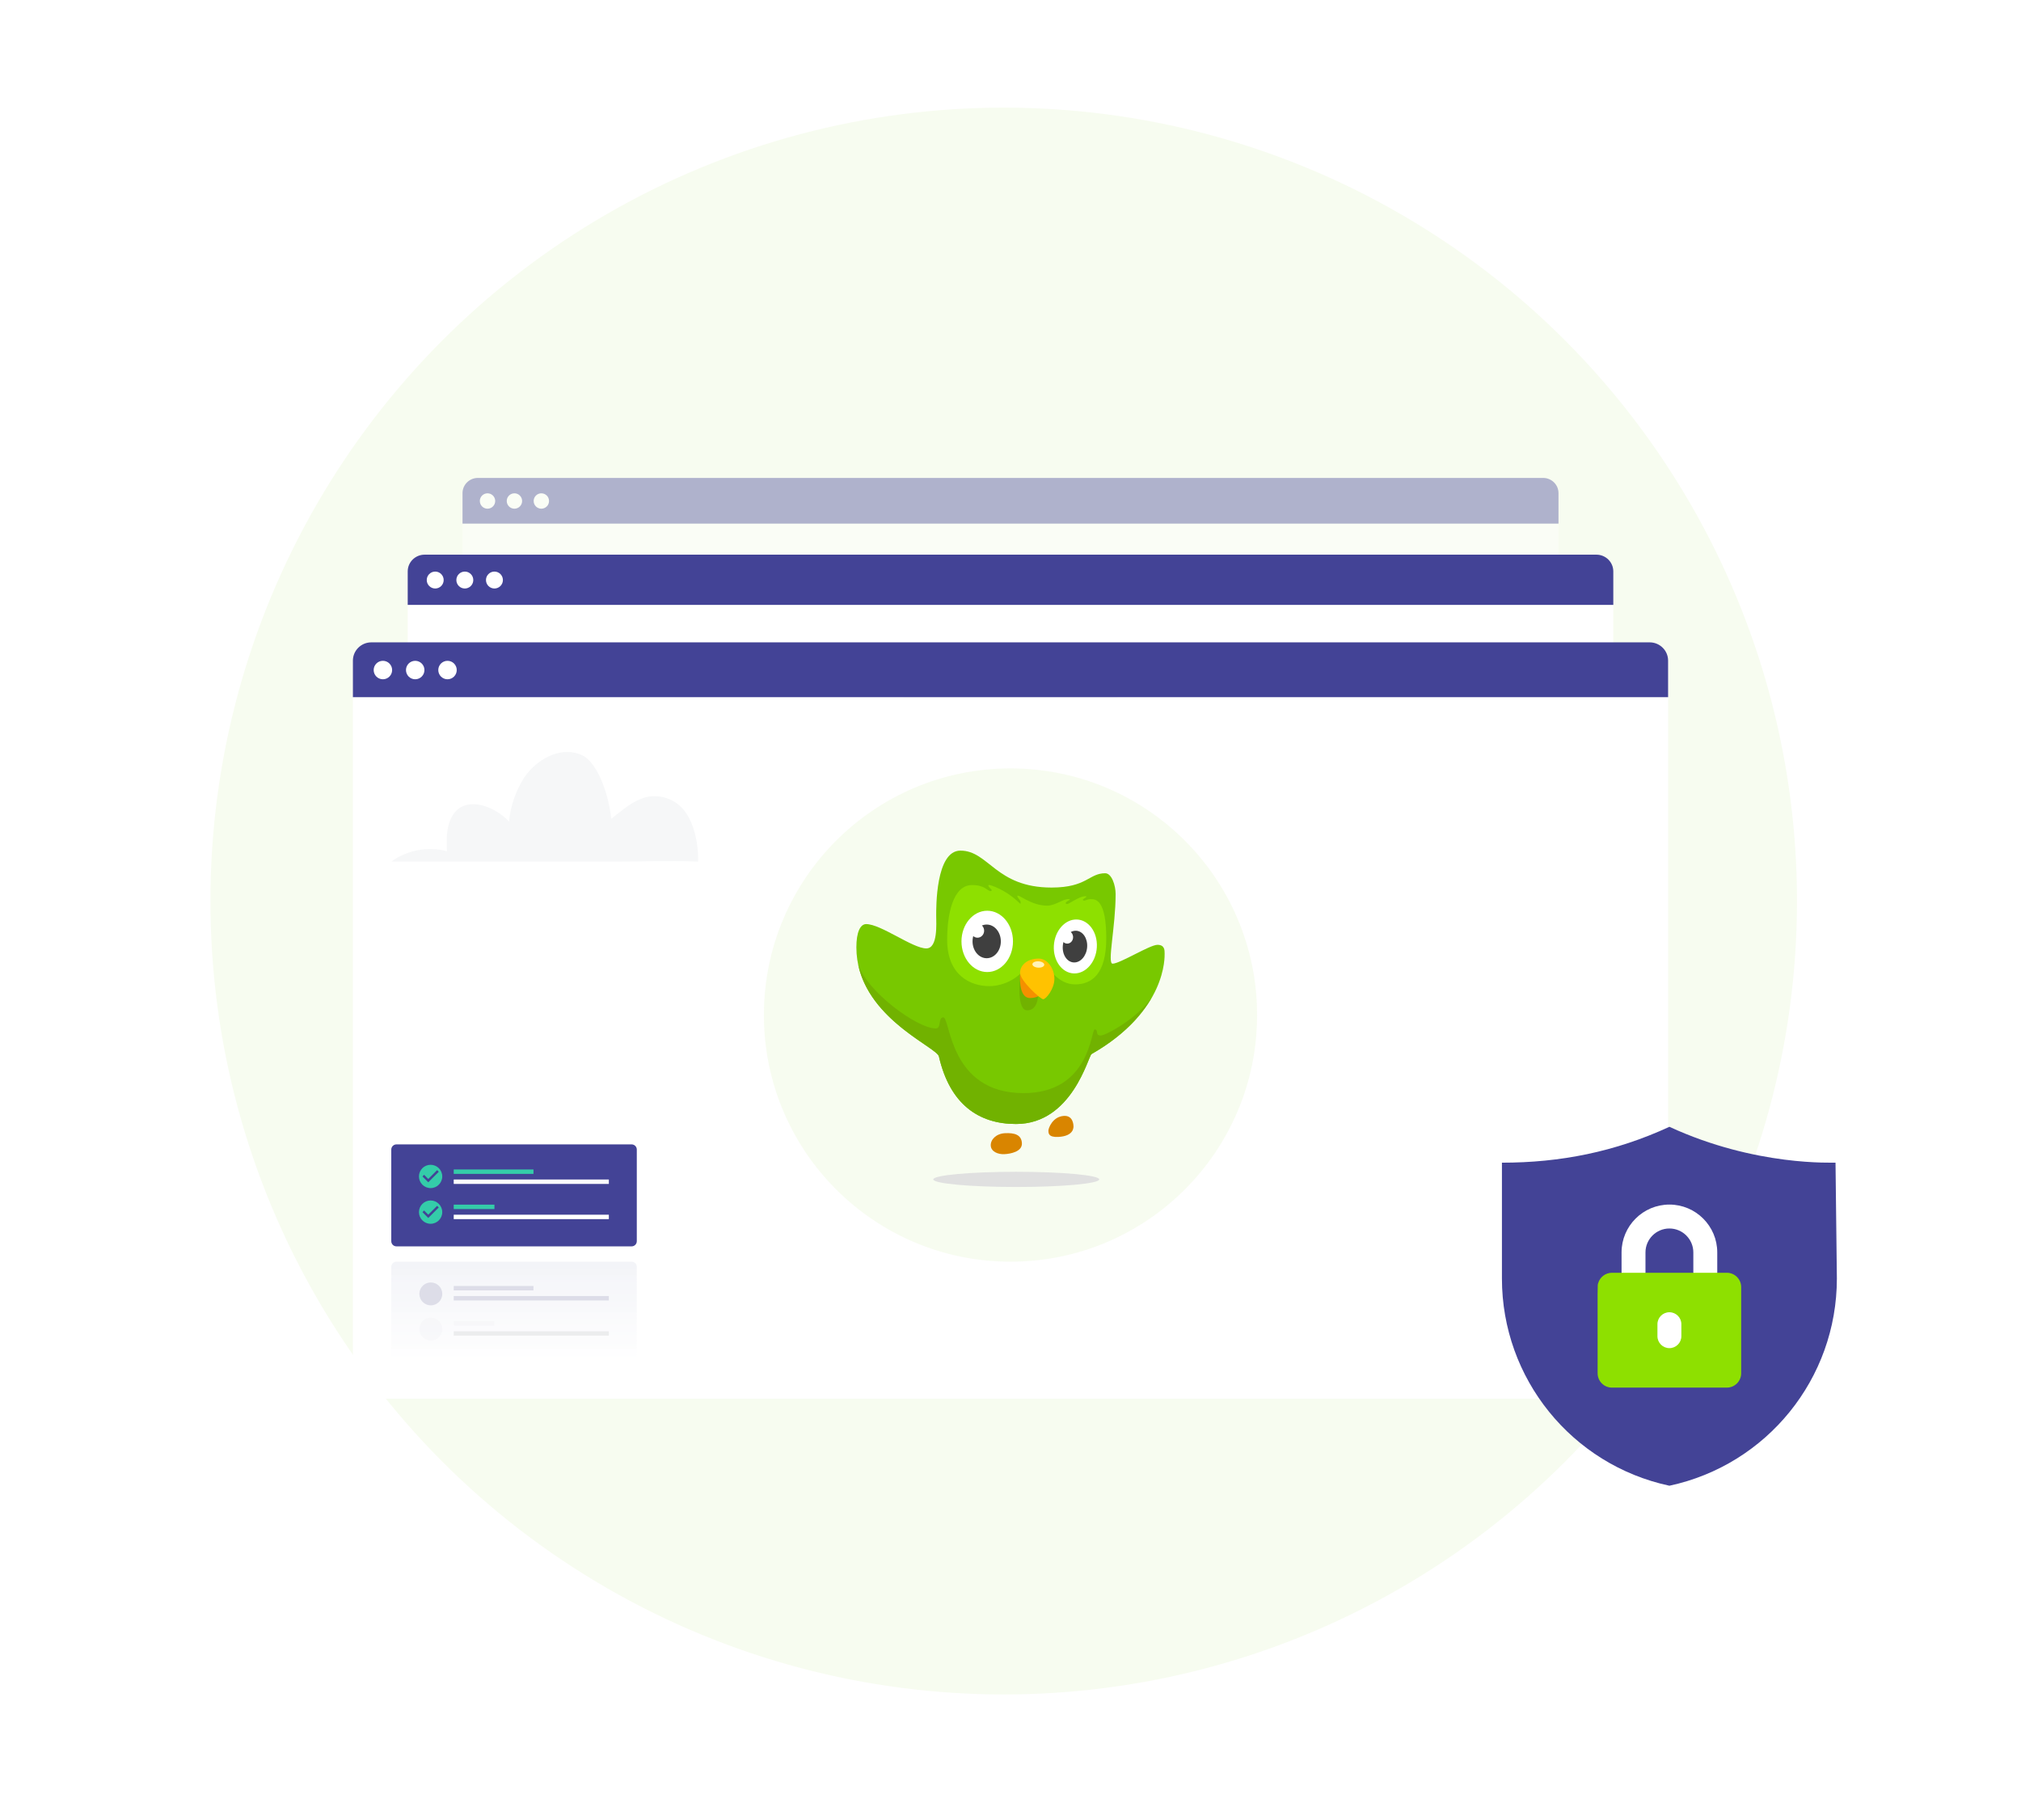 <svg width="461" height="415" viewBox="0 0 461 415" fill="none" xmlns="http://www.w3.org/2000/svg">
<g filter="url(#filter0_d_2438_11830)">
<circle r="180.952" transform="matrix(-1 0 0 1 228.952 207.5)" fill="#F7FCF0"/>
<g opacity="0.4">
<g filter="url(#filter1_d_2438_11830)">
<path d="M105.502 113.417H355.502V243.195C355.502 245.158 353.931 246.75 351.993 246.75H109.011C107.073 246.75 105.502 245.158 105.502 243.195V113.417Z" fill="white"/>
<path d="M112.793 144.667H155.612C162.332 144.667 164.432 144.454 171.123 144.667C171.199 140.525 170.041 136.572 168.065 134.472C167.212 133.582 166.149 132.924 164.974 132.56C163.8 132.196 162.553 132.137 161.35 132.389C158.457 133.164 156.499 135.111 154.618 136.531C153.953 130.821 151.601 125.59 149.067 124.448C144.71 122.483 140.153 125.596 138.113 128.625C136.469 131.162 135.46 134.061 135.173 137.075C132.432 134.028 126.317 131.708 124.112 136.537C123.23 138.424 123.301 140.608 123.377 142.69C121.577 142.221 119.696 142.155 117.867 142.496C116.039 142.838 114.307 143.579 112.793 144.667V144.667Z" fill="#F6F7F8"/>
<path d="M348.21 225.897C347.202 223.32 345.292 221.939 343.03 221.68C340.182 221.35 337.287 223.043 337.287 223.043C337.287 223.043 338.36 218.792 336.907 215.441C335.913 213.155 334.336 211.009 332.14 210.444C329.869 209.861 327.46 211.009 325.767 212.835C324.075 214.661 322.992 217.047 322.012 219.443C321.513 217.745 320.842 215.842 319.362 215.211C317.882 214.58 316.046 215.689 315.246 217.296C314.446 218.902 314.4 220.868 314.506 222.713C312.726 221.609 310.455 221.279 308.675 222.388C308.092 222.779 307.599 223.298 307.231 223.908C306.862 224.517 306.628 225.203 306.543 225.917L348.21 225.897Z" fill="#F6F7F8"/>
<circle opacity="0.06" cx="230.504" cy="173.833" r="46.875" fill="#0CAA41"/>
<path d="M242.747 160.386C242.747 160.221 242.883 160.081 243.05 160.081H250.873C251.04 160.081 251.17 160.228 251.17 160.392V194.768C251.17 199.38 247.405 203.13 242.747 203.13H217.452C212.788 203.13 209.016 199.392 209.016 194.768H242.747V160.386ZM217.452 144.536C212.788 144.536 209.016 148.286 209.016 152.91V187.286C209.016 187.451 209.158 187.591 209.326 187.591H217.142C217.309 187.591 217.452 187.451 217.452 187.286V152.91H251.17C251.17 148.286 247.405 144.536 242.747 144.536H217.452Z" fill="#0CAA41"/>
<path d="M105.502 106.472C105.502 104.555 107.073 103 109.011 103H351.993C353.931 103 355.502 104.555 355.502 106.472V113.417H105.502V106.472Z" fill="#434396"/>
<circle cx="111.204" cy="108.263" r="1.754" fill="white"/>
<circle cx="117.344" cy="108.263" r="1.754" fill="white"/>
<circle cx="123.485" cy="108.263" r="1.754" fill="white"/>
</g>
<path d="M158.48 227.37H113.776C113.233 227.37 112.793 227.81 112.793 228.353V245.767C112.793 246.31 113.233 246.75 113.776 246.75H158.48C159.023 246.75 159.463 246.31 159.463 245.767V228.353C159.463 227.81 159.023 227.37 158.48 227.37Z" fill="url(#paint0_linear_2438_11830)"/>
<path d="M122.488 233.495C122.488 233.925 122.36 234.346 122.121 234.704C121.882 235.061 121.542 235.34 121.145 235.505C120.747 235.669 120.31 235.713 119.888 235.629C119.466 235.545 119.078 235.337 118.774 235.033C118.47 234.729 118.263 234.341 118.179 233.919C118.095 233.497 118.138 233.06 118.303 232.662C118.467 232.265 118.746 231.925 119.104 231.686C119.462 231.447 119.882 231.32 120.312 231.32C120.598 231.32 120.881 231.376 121.145 231.485C121.409 231.594 121.649 231.755 121.851 231.957C122.053 232.159 122.213 232.399 122.322 232.662C122.432 232.926 122.488 233.209 122.488 233.495Z" fill="#DDDDE8"/>
<path d="M139.825 231.995H124.664V232.835H139.825V231.995Z" fill="#DDDDE8"/>
<path d="M154.152 233.904H124.664V234.744H154.152V233.904Z" fill="#DDDDE8"/>
<path opacity="0.12" d="M122.488 240.182C122.488 240.613 122.36 241.033 122.121 241.391C121.882 241.749 121.542 242.028 121.145 242.192C120.747 242.357 120.31 242.4 119.888 242.316C119.466 242.232 119.078 242.025 118.774 241.721C118.47 241.416 118.263 241.029 118.179 240.607C118.095 240.185 118.138 239.747 118.303 239.35C118.467 238.952 118.746 238.613 119.104 238.374C119.462 238.135 119.882 238.007 120.312 238.007C120.889 238.008 121.442 238.238 121.85 238.645C122.257 239.053 122.487 239.606 122.488 240.182Z" fill="#DDDDE8"/>
<path opacity="0.12" d="M132.406 238.682H124.664V239.522H132.406V238.682Z" fill="#DDDDE8"/>
<path opacity="0.12" d="M154.152 240.595H124.664V241.435H154.152V240.595Z" fill="#7D7D82"/>
</g>
<g filter="url(#filter2_d_2438_11830)">
<path d="M93.002 131.958H368.002V274.714C368.002 276.874 366.274 278.625 364.142 278.625H96.862C94.73 278.625 93.002 276.874 93.002 274.714V131.958Z" fill="white"/>
<path d="M101.024 166.333H148.124C155.517 166.333 157.826 166.099 165.186 166.333C165.27 161.777 163.996 157.429 161.823 155.118C160.884 154.14 159.715 153.416 158.423 153.016C157.131 152.615 155.76 152.55 154.436 152.827C151.254 153.68 149.1 155.821 147.031 157.383C146.3 151.102 143.712 145.349 140.925 144.092C136.132 141.931 131.119 145.355 128.875 148.688C127.067 151.478 125.957 154.667 125.641 157.982C122.627 154.63 115.9 152.079 113.475 157.39C112.504 159.466 112.582 161.868 112.666 164.159C110.685 163.643 108.617 163.57 106.605 163.946C104.593 164.321 102.688 165.136 101.024 166.333V166.333Z" fill="#F6F7F8"/>
<path d="M359.982 255.687C358.873 252.852 356.772 251.332 354.285 251.048C351.151 250.685 347.967 252.547 347.967 252.547C347.967 252.547 349.147 247.872 347.549 244.185C346.456 241.671 344.721 239.309 342.305 238.689C339.807 238.047 337.157 239.309 335.295 241.318C333.433 243.327 332.243 245.952 331.164 248.587C330.615 246.72 329.877 244.627 328.25 243.932C326.622 243.238 324.602 244.458 323.722 246.225C322.842 247.993 322.791 250.154 322.908 252.184C320.95 250.969 318.452 250.606 316.494 251.827C315.852 252.257 315.31 252.828 314.905 253.498C314.5 254.169 314.241 254.923 314.149 255.708L359.982 255.687Z" fill="#F6F7F8"/>
<circle opacity="0.06" cx="230.502" cy="198.417" r="51.562" fill="black"/>
<path fill-rule="evenodd" clip-rule="evenodd" d="M210.11 182.395V196.624C209.096 196.725 208.274 196.906 207.64 197.156C207.003 197.41 206.333 197.844 205.623 198.449C203.592 200.024 202.577 202.05 202.577 204.537C202.563 205.31 202.667 206.08 202.884 206.822C203.592 206.216 204.29 205.805 204.975 205.605C205.659 205.402 206.51 205.298 207.527 205.298C208.031 205.298 208.44 205.354 208.744 205.453C209.048 205.557 209.507 205.754 210.113 206.064V220.062L220.615 230.644L230.281 220.823L241.924 230.644L258.894 214.208V186.048L248.392 177.983L240.631 184.984L230.056 177.983L220.618 185.899V181.256C220.618 179.735 219.528 178.011 217.348 176.084C216.688 175.628 216.066 175.157 215.483 174.676C214.899 174.194 214.556 173.507 214.457 172.622C214.367 171.902 214.316 171.178 214.305 170.453C214.305 168.729 214.888 167.357 216.057 166.343C215.629 166.261 215.196 166.21 214.761 166.19C212.48 166.19 210.462 167.14 208.713 169.044C206.961 170.949 206.088 173.067 206.088 175.4C206.088 175.755 206.138 176.236 206.24 176.845C206.685 179.327 207.978 181.178 210.11 182.395ZM220.613 188.102L223.43 185.896L229.289 191.832V219.152L226.931 221.584L220.615 215.499L220.613 188.102ZM240.625 188.102L243.366 185.896L249.302 191.832V219.152L246.865 221.584L240.625 215.499V188.102Z" fill="black"/>
<path d="M93.002 124.319C93.002 122.21 94.73 120.5 96.862 120.5H364.142C366.274 120.5 368.002 122.21 368.002 124.319V131.958H93.002V124.319Z" fill="#434396"/>
<circle cx="99.274" cy="126.289" r="1.93" fill="white"/>
<circle cx="106.028" cy="126.289" r="1.93" fill="white"/>
<circle cx="112.784" cy="126.289" r="1.93" fill="white"/>
</g>
<path d="M255.131 232.792H205.956C205.359 232.792 204.875 233.276 204.875 233.873V253.029C204.875 253.626 205.359 254.11 205.956 254.11H255.131C255.728 254.11 256.212 253.626 256.212 253.029V233.873C256.212 233.276 255.728 232.792 255.131 232.792Z" fill="#434396"/>
<path d="M213.097 237.055C211.752 237.055 210.66 238.147 210.66 239.491C210.66 240.836 211.752 241.928 213.097 241.928C214.442 241.928 215.533 240.836 215.533 239.491C215.533 238.147 214.442 237.055 213.097 237.055ZM212.609 240.71L211.391 239.491L211.735 239.148L212.609 240.02L214.459 238.171L214.802 238.517L212.609 240.71Z" fill="#34CCA9"/>
<path d="M213.097 244.516C211.752 244.516 210.66 245.608 210.66 246.953C210.66 248.298 211.752 249.389 213.097 249.389C214.442 249.389 215.533 248.298 215.533 246.953C215.533 245.608 214.442 244.516 213.097 244.516ZM212.609 248.171L211.391 246.953L211.735 246.609L212.609 247.481L214.459 245.632L214.802 245.978L212.609 248.171Z" fill="#34CCA9"/>
<path d="M234.61 238.031H217.934V238.955H234.61V238.031Z" fill="#34CCA9"/>
<path d="M250.371 240.131H217.934V241.055H250.371V240.131Z" fill="white"/>
<path d="M226.449 245.387H217.934V246.311H226.449V245.387Z" fill="#34CCA9"/>
<path d="M250.371 247.491H217.934V248.416H250.371V247.491Z" fill="white"/>
<path d="M255.131 257.307H205.956C205.359 257.307 204.875 257.791 204.875 258.388V277.544C204.875 278.141 205.359 278.625 205.956 278.625H255.131C255.728 278.625 256.212 278.141 256.212 277.544V258.388C256.212 257.791 255.728 257.307 255.131 257.307Z" fill="url(#paint1_linear_2438_11830)"/>
<path d="M215.54 264.044C215.54 264.518 215.4 264.98 215.137 265.374C214.874 265.767 214.5 266.074 214.063 266.255C213.626 266.436 213.144 266.484 212.68 266.391C212.216 266.299 211.79 266.071 211.455 265.736C211.12 265.402 210.892 264.975 210.8 264.511C210.708 264.047 210.755 263.566 210.936 263.129C211.117 262.691 211.424 262.318 211.818 262.055C212.211 261.792 212.674 261.651 213.147 261.651C213.461 261.651 213.772 261.713 214.063 261.834C214.353 261.954 214.617 262.13 214.839 262.352C215.061 262.574 215.238 262.838 215.358 263.129C215.478 263.419 215.54 263.73 215.54 264.044Z" fill="#DDDDE8"/>
<path d="M234.61 262.395H217.934V263.319H234.61V262.395Z" fill="#DDDDE8"/>
<path d="M250.371 264.494H217.934V265.418H250.371V264.494Z" fill="#DDDDE8"/>
<path opacity="0.12" d="M215.54 271.401C215.54 271.874 215.4 272.337 215.137 272.73C214.874 273.124 214.5 273.43 214.063 273.612C213.626 273.793 213.144 273.84 212.68 273.748C212.216 273.655 211.79 273.427 211.455 273.093C211.12 272.758 210.892 272.332 210.8 271.868C210.708 271.403 210.755 270.922 210.936 270.485C211.117 270.048 211.424 269.674 211.818 269.411C212.211 269.148 212.674 269.008 213.147 269.008C213.781 269.009 214.389 269.261 214.838 269.71C215.286 270.158 215.539 270.766 215.54 271.401Z" fill="#DDDDE8"/>
<path opacity="0.12" d="M226.449 269.75H217.934V270.675H226.449V269.75Z" fill="#DDDDE8"/>
<path opacity="0.12" d="M250.371 271.854H217.934V272.779H250.371V271.854Z" fill="#7D7D82"/>
<g filter="url(#filter3_d_2438_11830)">
<path d="M80.5 153H380.5V308.733C380.5 311.09 378.615 313 376.29 313H84.711C82.385 313 80.5 311.09 80.5 308.733V153Z" fill="white"/>
<path d="M89.25 190.5H140.632C148.697 190.5 151.216 190.244 159.246 190.5C159.338 185.53 157.948 180.786 155.577 178.266C154.553 177.198 153.277 176.409 151.868 175.972C150.459 175.535 148.962 175.464 147.519 175.766C144.047 176.696 141.698 179.033 139.44 180.737C138.642 173.885 135.82 167.608 132.779 166.237C127.55 163.88 122.082 167.615 119.633 171.25C117.661 174.294 116.451 177.773 116.105 181.39C112.817 177.733 105.479 174.95 102.833 180.744C101.775 183.009 101.859 185.629 101.951 188.128C99.79 187.565 97.534 187.486 95.339 187.895C93.145 188.305 91.066 189.194 89.25 190.5V190.5Z" fill="#F6F7F8"/>
<circle opacity="0.06" cx="230.5" cy="225.5" r="56.25" fill="#78C800"/>
<path d="M219.075 188C225.551 188 227.091 196.422 239.867 196.422C247.929 196.422 248.381 193.16 252.097 193.16C253.616 193.16 254.479 196.005 254.479 197.902C254.479 205.401 252.512 213.783 253.79 213.783C255.464 213.783 262.263 209.486 264.025 209.486C265.699 209.486 265.655 210.758 265.655 211.47C265.655 212.181 266.169 224.606 248.988 234.394C248.239 234.825 244.597 250.346 231.762 250.346C223.187 250.346 216.667 245.806 214.17 234.94C213.671 232.698 195.344 225.626 195.344 210.046C195.344 206.625 196.225 204.757 197.576 204.757C200.954 204.757 208.179 210.305 211.292 210.305C213.986 210.305 213.553 204.555 213.553 202.831C213.553 201.107 213.406 188 219.075 188Z" fill="#78C800"/>
<path d="M248.878 199.058C247.711 199.058 247.429 199.648 247.014 199.279C246.826 199.095 247.824 198.671 247.824 198.487C247.824 198.395 247.673 198.413 247.467 198.413C246.243 198.413 243.833 200.164 243.493 200.164C243.343 200.164 243.098 200.201 243.098 199.98C243.098 199.482 244.811 199.059 243.625 199.059C242.439 199.059 240.688 200.551 238.861 200.551C235.095 200.551 232.064 197.658 232.064 198.377C232.064 198.635 232.497 199.04 232.779 199.556C232.779 199.556 232.949 200.33 232.628 200.036C229.173 196.654 225.718 195.833 225.718 195.833C225.718 195.833 225.454 195.833 225.454 195.944C225.454 196.331 226.207 196.847 226.207 196.995C226.207 197.142 226.113 197.234 225.963 197.234C225.228 197.234 224.701 195.852 221.745 195.852C217.282 195.852 216.053 202.726 216.053 208.366C216.053 216.364 221.312 218.905 225.661 218.905C229.111 218.905 232.804 216.915 234.35 213.992L238.941 214.335C238.941 214.335 241.191 218.509 245.239 218.509C249.039 218.509 252.343 216.156 252.343 207.997C252.343 199.427 250.046 199.058 248.878 199.058Z" fill="#8EE000"/>
<path d="M225.191 215.691C228.435 215.691 231.065 212.561 231.065 208.7C231.065 204.84 228.435 201.71 225.191 201.71C221.946 201.71 219.317 204.84 219.317 208.7C219.317 212.561 221.946 215.691 225.191 215.691Z" fill="white"/>
<path d="M250.195 210.02C250.009 213.416 247.663 216.097 244.956 216.007C242.248 215.918 240.203 213.093 240.389 209.697C240.575 206.301 242.921 203.62 245.629 203.709C248.337 203.798 250.381 206.624 250.195 210.02Z" fill="white"/>
<path d="M225.069 212.54C226.851 212.54 228.295 210.821 228.295 208.7C228.295 206.579 226.851 204.86 225.069 204.86C223.287 204.86 221.842 206.579 221.842 208.7C221.842 210.821 223.287 212.54 225.069 212.54Z" fill="#3F3F3F"/>
<path d="M222.974 207.862C223.809 207.862 224.486 207.147 224.486 206.264C224.486 205.382 223.809 204.666 222.974 204.666C222.14 204.666 221.463 205.382 221.463 206.264C221.463 207.147 222.14 207.862 222.974 207.862Z" fill="white"/>
<path d="M247.983 210.019C247.835 212.016 246.472 213.576 244.938 213.504C243.404 213.432 242.28 211.755 242.427 209.759C242.575 207.762 243.938 206.202 245.472 206.274C247.006 206.346 248.13 208.022 247.983 210.019Z" fill="#3F3F3F"/>
<path d="M232.701 216.757C232.701 216.757 231.758 224.486 234.342 224.432C236.926 224.379 236.815 220.675 236.799 220.631C236.783 220.587 232.701 216.757 232.701 216.757Z" fill="#71B200"/>
<path d="M244.776 207.694C244.803 208.507 244.223 209.186 243.481 209.208C242.74 209.23 242.117 208.589 242.091 207.774C242.064 206.96 242.644 206.282 243.386 206.26C244.127 206.238 244.75 206.88 244.776 207.694Z" fill="white"/>
<path d="M262.722 221.499C259.329 226.345 252.225 230.169 251.059 230.169C249.737 230.169 250.647 228.79 249.707 228.79C248.856 228.79 248.68 243.305 233.496 243.305C216.432 243.305 216.814 226.03 215.169 226.03C213.965 226.03 214.758 228.559 213.466 228.559C209.15 228.559 197.655 220.021 195.744 213.954C198.424 226.831 213.715 232.896 214.171 234.941C216.667 245.807 223.187 250.348 231.763 250.348C244.598 250.348 248.24 234.826 248.989 234.395C256.08 230.354 260.259 225.664 262.722 221.499Z" fill="#71B200"/>
<path d="M232.699 215.967C232.699 215.967 232.144 221.618 234.955 221.618C237.765 221.618 239.163 219.361 239.163 217.334C239.163 215.308 232.699 215.967 232.699 215.967Z" fill="#F49000"/>
<path d="M236.925 212.623C238.97 212.623 240.511 214.946 240.511 217.245C240.511 219.543 238.591 221.891 237.96 221.891C237.329 221.891 232.682 217.665 232.682 215.861C232.682 214.056 234.45 212.623 236.925 212.623Z" fill="#FFC200"/>
<path d="M238.208 214.042C238.231 213.642 237.642 213.285 236.893 213.244C236.144 213.204 235.519 213.495 235.496 213.895C235.473 214.295 236.062 214.652 236.811 214.692C237.56 214.733 238.186 214.442 238.208 214.042Z" fill="#FFF3B8"/>
<path d="M229.225 252.447C231.421 252.334 232.997 252.792 233.1 254.721C233.203 256.651 230.528 257.156 229.106 257.228C227.684 257.301 226.073 256.674 225.999 255.281C225.925 253.89 227.242 252.549 229.225 252.447ZM242.716 248.501C244.812 248.394 244.856 250.62 244.865 250.791C244.874 250.962 245.089 253.106 241.421 253.295C239.101 253.414 239.171 252.394 239.144 251.893C239.118 251.392 240.058 248.638 242.716 248.501Z" fill="#D98500"/>
<path d="M231.815 264.715C242.268 264.715 250.742 263.939 250.742 262.982C250.742 262.025 242.268 261.249 231.815 261.249C221.362 261.249 212.889 262.025 212.889 262.982C212.889 263.939 221.362 264.715 231.815 264.715Z" fill="#E0E0E0"/>
<path d="M80.5 144.667C80.5 142.365 82.385 140.5 84.711 140.5H376.29C378.615 140.5 380.5 142.365 380.5 144.667V153H80.5V144.667Z" fill="#434396"/>
<circle cx="87.342" cy="146.816" r="2.105" fill="white"/>
<circle cx="94.711" cy="146.816" r="2.105" fill="white"/>
<circle cx="102.08" cy="146.816" r="2.105" fill="white"/>
</g>
<path d="M144.077 263H90.431C89.78 263 89.252 263.528 89.252 264.179V285.077C89.252 285.728 89.78 286.256 90.431 286.256H144.077C144.728 286.256 145.256 285.728 145.256 285.077V264.179C145.256 263.528 144.728 263 144.077 263Z" fill="#434396"/>
<path d="M98.222 267.651C96.755 267.651 95.565 268.842 95.565 270.309C95.565 271.776 96.755 272.967 98.222 272.967C99.689 272.967 100.88 271.776 100.88 270.309C100.88 268.842 99.689 267.651 98.222 267.651ZM97.691 271.638L96.362 270.309L96.737 269.934L97.691 270.886L99.708 268.869L100.083 269.246L97.691 271.638Z" fill="#34CCA9"/>
<path d="M98.222 275.791C96.755 275.791 95.565 276.982 95.565 278.449C95.565 279.916 96.755 281.107 98.222 281.107C99.689 281.107 100.88 279.916 100.88 278.449C100.88 276.982 99.689 275.791 98.222 275.791ZM97.691 279.778L96.362 278.449L96.737 278.074L97.691 279.026L99.708 277.008L100.083 277.386L97.691 279.778Z" fill="#34CCA9"/>
<path d="M121.689 268.716H103.496V269.724H121.689V268.716Z" fill="#34CCA9"/>
<path d="M138.882 271.007H103.496V272.015H138.882V271.007Z" fill="white"/>
<path d="M112.786 276.741H103.496V277.749H112.786V276.741Z" fill="#34CCA9"/>
<path d="M138.882 279.036H103.496V280.044H138.882V279.036Z" fill="white"/>
<path d="M144.077 289.744H90.431C89.78 289.744 89.252 290.272 89.252 290.923V311.821C89.252 312.472 89.78 313 90.431 313H144.077C144.728 313 145.256 312.472 145.256 311.821V290.923C145.256 290.272 144.728 289.744 144.077 289.744Z" fill="url(#paint2_linear_2438_11830)"/>
<path d="M100.887 297.094C100.887 297.61 100.734 298.115 100.447 298.544C100.16 298.973 99.753 299.308 99.276 299.506C98.799 299.703 98.274 299.755 97.767 299.654C97.261 299.553 96.796 299.305 96.431 298.94C96.066 298.575 95.817 298.11 95.716 297.603C95.616 297.097 95.667 296.572 95.865 296.095C96.062 295.618 96.397 295.21 96.826 294.923C97.256 294.637 97.76 294.483 98.277 294.483C98.62 294.483 98.959 294.551 99.276 294.682C99.592 294.813 99.88 295.006 100.123 295.248C100.365 295.49 100.557 295.778 100.688 296.095C100.82 296.412 100.887 296.751 100.887 297.094Z" fill="#DDDDE8"/>
<path d="M121.689 295.294H103.496V296.302H121.689V295.294Z" fill="#DDDDE8"/>
<path d="M138.882 297.584H103.496V298.593H138.882V297.584Z" fill="#DDDDE8"/>
<path opacity="0.12" d="M100.887 305.119C100.887 305.636 100.734 306.14 100.447 306.57C100.16 306.999 99.753 307.333 99.276 307.531C98.799 307.729 98.274 307.78 97.767 307.68C97.261 307.579 96.796 307.33 96.431 306.965C96.066 306.6 95.817 306.135 95.716 305.629C95.616 305.122 95.667 304.597 95.865 304.12C96.062 303.643 96.397 303.236 96.826 302.949C97.256 302.662 97.76 302.509 98.277 302.509C98.969 302.51 99.632 302.785 100.121 303.275C100.611 303.764 100.886 304.427 100.887 305.119Z" fill="#DDDDE8"/>
<path opacity="0.12" d="M112.786 303.318H103.496V304.327H112.786V303.318Z" fill="#DDDDE8"/>
<path opacity="0.12" d="M138.882 305.614H103.496V306.622H138.882V305.614Z" fill="#7D7D82"/>
<path d="M419 293.593C419 316.432 403.033 336.08 380.799 340.847C358.516 336.072 342.598 316.381 342.598 293.593V267.171C355.835 267.171 368.345 264.736 380.799 258.987C400.582 268.116 418.259 267.087 418.691 267.173L419 293.593Z" fill="#434396"/>
<path d="M388.985 297.189C387.478 297.189 386.257 295.967 386.257 294.46V287.638C386.257 284.629 383.809 282.181 380.8 282.181C377.79 282.181 375.342 284.629 375.342 287.638V294.46C375.342 295.967 374.121 297.189 372.614 297.189C371.107 297.189 369.885 295.967 369.885 294.46V287.638C369.885 281.62 374.781 276.724 380.8 276.724C386.818 276.724 391.714 281.62 391.714 287.638V294.46C391.714 295.967 390.493 297.189 388.985 297.189Z" fill="white"/>
<path d="M397.17 295.551V315.197C397.17 317.006 395.705 318.472 393.896 318.472H367.701C365.892 318.472 364.426 317.006 364.426 315.197C364.426 293.779 364.369 295.267 364.557 294.632C364.954 293.271 366.211 292.277 367.701 292.277H393.896C395.705 292.277 397.17 293.742 397.17 295.551Z" fill="#8EE000"/>
<path d="M380.799 309.467C379.292 309.467 378.07 308.246 378.07 306.738V304.01C378.07 302.503 379.292 301.281 380.799 301.281C382.306 301.281 383.528 302.503 383.528 304.01V306.739C383.528 308.246 382.306 309.467 380.799 309.467Z" fill="white"/>
</g>
<defs>
<filter id="filter0_d_2438_11830" x="24" y="0.548" width="419" height="409.905" filterUnits="userSpaceOnUse" color-interpolation-filters="sRGB">
<feFlood flood-opacity="0" result="BackgroundImageFix"/>
<feColorMatrix in="SourceAlpha" type="matrix" values="0 0 0 0 0 0 0 0 0 0 0 0 0 0 0 0 0 0 127 0" result="hardAlpha"/>
<feOffset dy="-2"/>
<feGaussianBlur stdDeviation="12"/>
<feComposite in2="hardAlpha" operator="out"/>
<feColorMatrix type="matrix" values="0 0 0 0 0.953 0 0 0 0 0.973 0 0 0 0 0.925 0 0 0 1 0"/>
<feBlend mode="normal" in2="BackgroundImageFix" result="effect1_dropShadow_2438_11830"/>
<feBlend mode="normal" in="SourceGraphic" in2="effect1_dropShadow_2438_11830" result="shape"/>
</filter>
<filter id="filter1_d_2438_11830" x="25.502" y="31" width="410" height="303.75" filterUnits="userSpaceOnUse" color-interpolation-filters="sRGB">
<feFlood flood-opacity="0" result="BackgroundImageFix"/>
<feColorMatrix in="SourceAlpha" type="matrix" values="0 0 0 0 0 0 0 0 0 0 0 0 0 0 0 0 0 0 127 0" result="hardAlpha"/>
<feOffset dy="8"/>
<feGaussianBlur stdDeviation="40"/>
<feColorMatrix type="matrix" values="0 0 0 0 0.11 0 0 0 0 0.11 0 0 0 0 0.125 0 0 0 0.12 0"/>
<feBlend mode="normal" in2="BackgroundImageFix" result="effect1_dropShadow_2438_11830"/>
<feBlend mode="normal" in="SourceGraphic" in2="effect1_dropShadow_2438_11830" result="shape"/>
</filter>
<filter id="filter2_d_2438_11830" x="13.002" y="48.5" width="435" height="318.125" filterUnits="userSpaceOnUse" color-interpolation-filters="sRGB">
<feFlood flood-opacity="0" result="BackgroundImageFix"/>
<feColorMatrix in="SourceAlpha" type="matrix" values="0 0 0 0 0 0 0 0 0 0 0 0 0 0 0 0 0 0 127 0" result="hardAlpha"/>
<feOffset dy="8"/>
<feGaussianBlur stdDeviation="40"/>
<feColorMatrix type="matrix" values="0 0 0 0 0.11 0 0 0 0 0.11 0 0 0 0 0.125 0 0 0 0.12 0"/>
<feBlend mode="normal" in2="BackgroundImageFix" result="effect1_dropShadow_2438_11830"/>
<feBlend mode="normal" in="SourceGraphic" in2="effect1_dropShadow_2438_11830" result="shape"/>
</filter>
<filter id="filter3_d_2438_11830" x="0.5" y="68.5" width="460" height="332.5" filterUnits="userSpaceOnUse" color-interpolation-filters="sRGB">
<feFlood flood-opacity="0" result="BackgroundImageFix"/>
<feColorMatrix in="SourceAlpha" type="matrix" values="0 0 0 0 0 0 0 0 0 0 0 0 0 0 0 0 0 0 127 0" result="hardAlpha"/>
<feOffset dy="8"/>
<feGaussianBlur stdDeviation="40"/>
<feColorMatrix type="matrix" values="0 0 0 0 0.11 0 0 0 0 0.11 0 0 0 0 0.125 0 0 0 0.12 0"/>
<feBlend mode="normal" in2="BackgroundImageFix" result="effect1_dropShadow_2438_11830"/>
<feBlend mode="normal" in="SourceGraphic" in2="effect1_dropShadow_2438_11830" result="shape"/>
</filter>
<linearGradient id="paint0_linear_2438_11830" x1="136.128" y1="227.37" x2="136.128" y2="246.75" gradientUnits="userSpaceOnUse">
<stop stop-color="#F3F4F8"/>
<stop offset="1" stop-color="#F3F4F8" stop-opacity="0"/>
</linearGradient>
<linearGradient id="paint1_linear_2438_11830" x1="230.544" y1="257.307" x2="230.544" y2="278.625" gradientUnits="userSpaceOnUse">
<stop stop-color="#F3F4F8"/>
<stop offset="1" stop-color="#F3F4F8" stop-opacity="0"/>
</linearGradient>
<linearGradient id="paint2_linear_2438_11830" x1="117.254" y1="289.744" x2="117.254" y2="313" gradientUnits="userSpaceOnUse">
<stop stop-color="#F3F4F8"/>
<stop offset="1" stop-color="#F3F4F8" stop-opacity="0"/>
</linearGradient>
</defs>
</svg>
